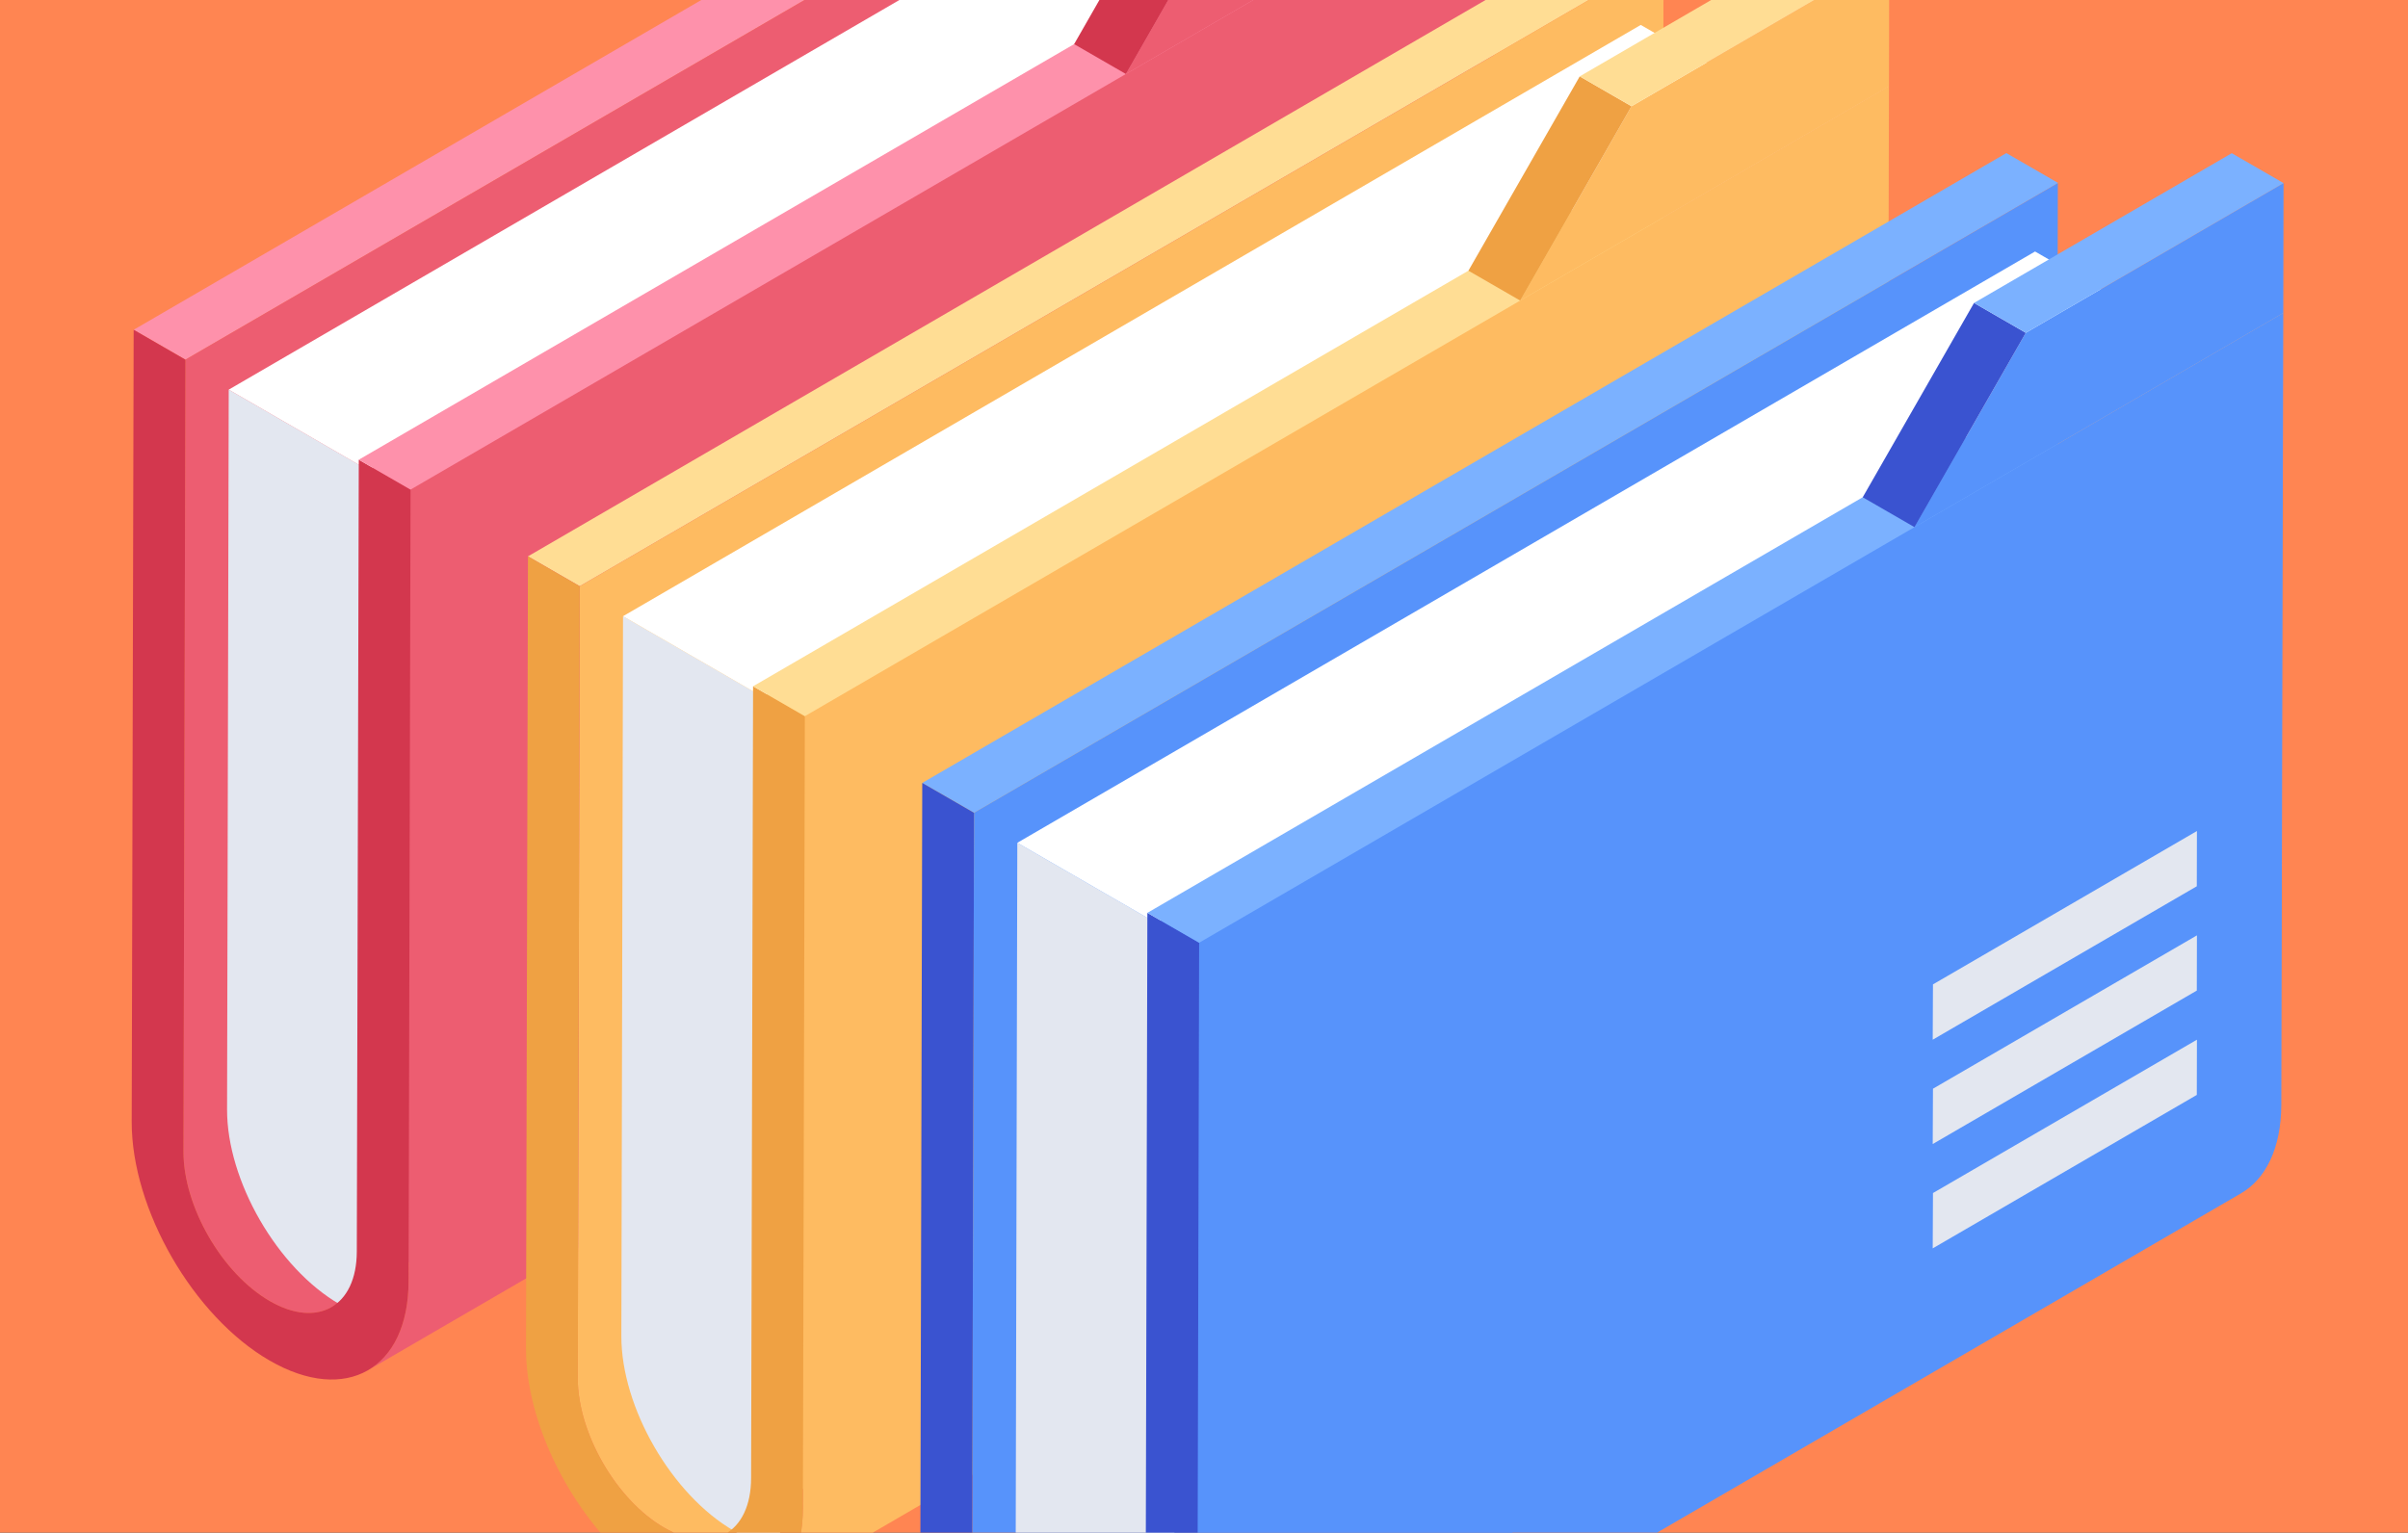<svg width="333" height="212" viewBox="0 0 333 212" fill="none" xmlns="http://www.w3.org/2000/svg">
<rect x="0" y="0" width="333" height="212" fill="#333333" stroke="none"/>
<g clip-path="url(#clip0)">
<rect width="333" height="212" fill="#FF8552"/>
<path d="M25.644 49.751L175.562 -37.372L168.403 -41.505L18.485 45.618L25.644 49.751Z" fill="#FE91AB"/>
<path d="M187.234 92.86C180.625 89.039 175.267 79.751 175.294 72.171L175.525 -37.346L124.523 -7.71L25.644 49.745L25.374 159.286C25.361 166.876 30.718 176.166 37.328 179.974C40.653 181.901 43.669 182.074 45.85 180.811L195.769 93.683C193.588 94.947 190.559 94.774 187.234 92.86Z" fill="#ED5D71"/>
<path d="M31.63 53.898L51.876 65.584L53.352 66.437V182.509C51.397 182.392 49.239 181.724 46.962 180.411C38.361 175.431 31.374 163.341 31.401 153.461L31.63 53.898Z" fill="#E3E7F0"/>
<path d="M206.696 -19.395L206.427 90.142C206.4 96.16 204.273 100.413 200.827 102.405L50.908 189.533C54.353 187.526 56.48 183.286 56.507 177.255L56.776 67.718L206.696 -19.395Z" fill="#ED5D71"/>
<path d="M50.908 65.029L191.651 -16.762L172.373 -27.893L31.63 53.898L50.908 65.029Z" fill="white"/>
<path d="M18.485 45.617L18.213 155.153C18.178 167.281 26.738 182.11 37.295 188.206C47.853 194.301 56.468 189.388 56.502 177.26L56.775 67.724L49.615 63.591L49.343 173.127C49.322 180.719 43.929 183.796 37.319 179.979C30.709 176.163 25.351 166.879 25.372 159.287L25.644 49.751L18.485 45.617Z" fill="#D3374E"/>
<path d="M56.775 67.724L206.692 -19.399L199.533 -23.532L49.615 63.591L56.775 67.724Z" fill="#FE91AB"/>
<path d="M206.734 -37.361L171.088 -16.643L155.694 10.241L206.696 -19.395L206.734 -37.361Z" fill="#ED5D71"/>
<path d="M171.092 -16.643L155.699 10.237L148.54 6.104L163.933 -20.776L171.092 -16.643Z" fill="#D3374E"/>
<path d="M80.171 81.091L230.089 -6.032L222.93 -10.165L73.012 76.958L80.171 81.091Z" fill="#FFDD94"/>
<path d="M241.761 124.2C235.152 120.38 229.794 111.092 229.82 103.512L230.052 -6.006L179.049 23.631L80.17 81.086L79.901 190.627C79.888 198.216 85.246 207.507 91.855 211.315C95.18 213.242 98.196 213.415 100.376 212.151L250.296 125.024C248.115 126.287 245.086 126.114 241.761 124.2Z" fill="#FEBB61"/>
<path d="M86.156 85.239L106.403 96.924L107.879 97.778V213.849C105.924 213.733 103.765 213.064 101.489 211.752C92.887 206.771 85.9 194.682 85.927 184.801L86.156 85.239Z" fill="#E3E7F0"/>
<path d="M261.223 11.945L260.954 121.483C260.926 127.5 258.8 131.754 255.353 133.746L105.434 220.873C108.88 218.867 111.007 214.627 111.034 208.596L111.303 99.058L261.223 11.945Z" fill="#FEBB61"/>
<path d="M105.434 96.369L246.177 14.578L226.9 3.448L86.156 85.239L105.434 96.369Z" fill="white"/>
<path d="M73.012 76.958L72.74 186.494C72.705 198.622 81.264 213.451 91.822 219.547C102.38 225.642 110.995 220.728 111.03 208.6L111.302 99.064L104.142 94.931L103.87 204.467C103.848 212.059 98.455 215.136 91.846 211.32C85.235 207.504 79.877 198.219 79.899 190.627L80.171 81.091L73.012 76.958Z" fill="#EFA143"/>
<path d="M111.302 99.065L261.22 11.942L254.06 7.808L104.142 94.931L111.302 99.065Z" fill="#FFDD94"/>
<path d="M261.26 -6.02L225.614 14.698L210.22 41.581L261.223 11.945L261.26 -6.02Z" fill="#FEBB61"/>
<path d="M225.619 14.698L210.226 41.578L203.066 37.445L218.46 10.565L225.619 14.698Z" fill="#EFA143"/>
<path d="M225.619 14.698L261.26 -6.014L254.101 -10.148L218.459 10.565L225.619 14.698Z" fill="#FFDD94"/>
<path d="M134.698 112.432L284.615 25.31L277.456 21.176L127.538 108.298L134.698 112.432Z" fill="#7BB1FF"/>
<path d="M296.288 155.541C289.678 151.72 284.32 142.432 284.348 134.853L284.578 25.335L233.576 54.972L134.697 112.427L134.428 221.967C134.414 229.556 139.772 238.848 146.381 242.656C149.706 244.582 152.722 244.756 154.903 243.492L304.822 156.364C302.642 157.628 299.613 157.455 296.288 155.541Z" fill="#5793FB"/>
<path d="M140.683 116.58L160.929 128.264L162.405 129.119V245.19C160.45 245.074 158.292 244.405 156.015 243.093C147.414 238.112 140.427 226.023 140.454 216.142L140.683 116.58Z" fill="#E3E7F0"/>
<path d="M315.749 43.285L315.48 152.823C315.454 158.841 313.326 163.095 309.88 165.087L159.961 252.214C163.407 250.208 165.534 245.967 165.561 239.937L165.83 130.399L315.749 43.285Z" fill="#5793FB"/>
<path d="M267.309 165.029L303.811 143.818C303.811 143.818 303.788 151.005 303.794 151.456L267.274 172.682L267.309 165.029Z" fill="#E3E7F0"/>
<path d="M267.309 150.597L303.811 129.386C303.811 129.386 303.788 136.573 303.794 137.024L267.274 158.25L267.309 150.597Z" fill="#E3E7F0"/>
<path d="M267.309 136.166L303.811 114.954C303.811 114.954 303.788 122.141 303.794 122.593L267.274 143.818L267.309 136.166Z" fill="#E3E7F0"/>
<path d="M159.961 127.709L300.704 45.918L281.426 34.789L140.683 116.58L159.961 127.709Z" fill="white"/>
<path d="M127.538 108.298L127.266 217.835C127.231 229.962 135.791 244.792 146.349 250.887C156.906 256.983 165.521 252.069 165.556 239.942L165.828 130.405L158.669 126.272L158.396 235.808C158.375 243.399 152.982 246.476 146.372 242.66C139.762 238.844 134.404 229.56 134.425 221.969L134.698 112.432L127.538 108.298Z" fill="#3A53D0"/>
<path d="M165.828 130.405L315.746 43.283L308.586 39.149L158.669 126.272L165.828 130.405Z" fill="#7BB1FF"/>
<path d="M315.787 25.321L280.141 46.039L264.747 72.922L315.749 43.285L315.787 25.321Z" fill="#5793FB"/>
<path d="M280.146 46.039L264.752 72.918L257.593 68.785L272.986 41.906L280.146 46.039Z" fill="#3A53D0"/>
<path d="M280.145 46.039L315.786 25.326L308.627 21.193L272.986 41.905L280.145 46.039Z" fill="#7BB1FF"/>
</g>
<defs>
<clipPath id="clip0">
<rect width="333" height="212" fill="white"/>
</clipPath>
</defs>
</svg>
